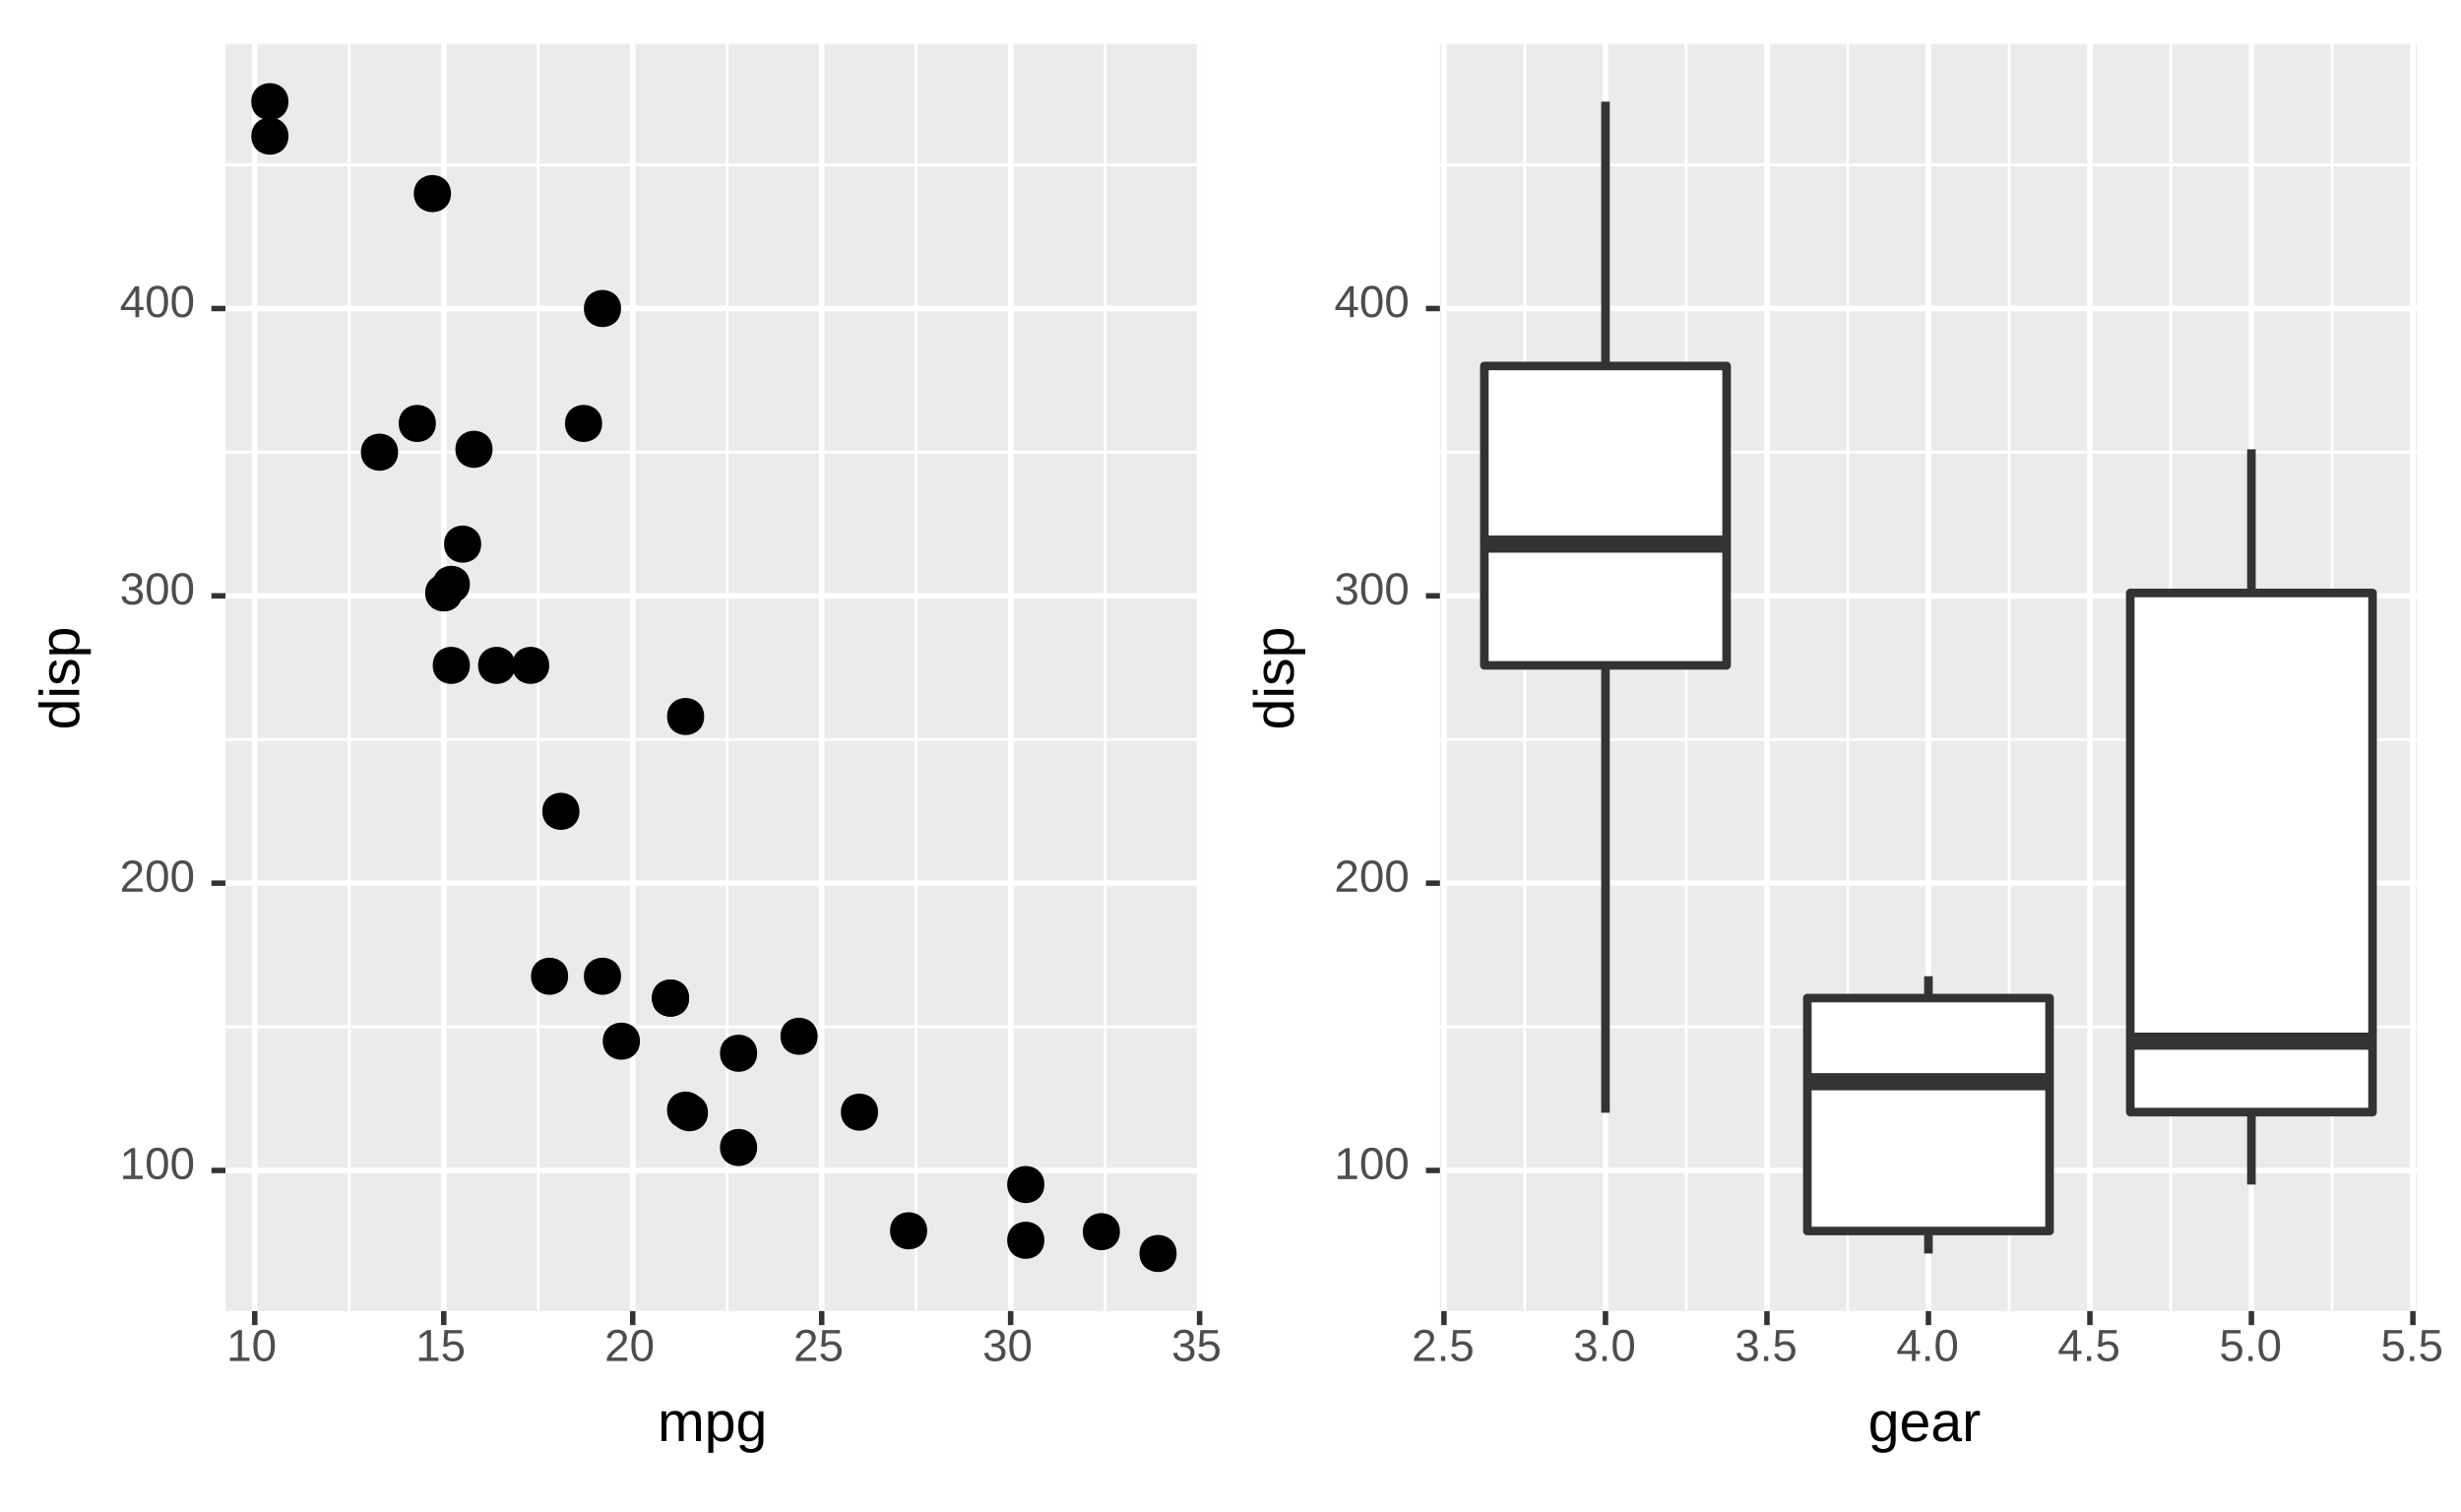 <?xml version="1.0" encoding="UTF-8"?>
<svg xmlns="http://www.w3.org/2000/svg" xmlns:xlink="http://www.w3.org/1999/xlink" width="306pt" height="188pt" viewBox="0 0 306 188" version="1.1">
<defs>
<g>
<symbol overflow="visible" id="glyph0-0">
<path style="stroke:none;" d="M 0.562 -3.844 L 3.625 -3.844 L 3.625 0 L 0.562 0 Z M 0.766 -3.641 L 0.766 -0.203 L 3.422 -0.203 L 3.422 -3.641 Z M 0.766 -3.641 "/>
</symbol>
<symbol overflow="visible" id="glyph0-1">
<path style="stroke:none;" d="M 0.422 0 L 0.422 -0.422 L 1.406 -0.422 L 1.406 -3.375 L 0.531 -2.766 L 0.531 -3.219 L 1.453 -3.844 L 1.906 -3.844 L 1.906 -0.422 L 2.844 -0.422 L 2.844 0 Z M 0.422 0 "/>
</symbol>
<symbol overflow="visible" id="glyph0-2">
<path style="stroke:none;" d="M 2.891 -1.922 C 2.891 -1.285 2.773 -0.797 2.547 -0.453 C 2.328 -0.117 1.992 0.047 1.547 0.047 C 1.109 0.047 0.773 -0.117 0.547 -0.453 C 0.328 -0.785 0.219 -1.273 0.219 -1.922 C 0.219 -2.586 0.32 -3.082 0.531 -3.406 C 0.75 -3.738 1.094 -3.906 1.562 -3.906 C 2.02 -3.906 2.352 -3.738 2.562 -3.406 C 2.781 -3.07 2.891 -2.578 2.891 -1.922 Z M 2.391 -1.922 C 2.391 -2.484 2.32 -2.883 2.188 -3.125 C 2.062 -3.375 1.852 -3.5 1.562 -3.5 C 1.258 -3.5 1.039 -3.375 0.906 -3.125 C 0.781 -2.883 0.719 -2.484 0.719 -1.922 C 0.719 -1.379 0.781 -0.977 0.906 -0.719 C 1.039 -0.469 1.254 -0.344 1.547 -0.344 C 1.836 -0.344 2.051 -0.473 2.188 -0.734 C 2.32 -0.992 2.391 -1.391 2.391 -1.922 Z M 2.391 -1.922 "/>
</symbol>
<symbol overflow="visible" id="glyph0-3">
<path style="stroke:none;" d="M 0.281 0 L 0.281 -0.344 C 0.375 -0.562 0.488 -0.75 0.625 -0.906 C 0.758 -1.07 0.898 -1.219 1.047 -1.344 C 1.191 -1.477 1.336 -1.602 1.484 -1.719 C 1.629 -1.832 1.758 -1.945 1.875 -2.062 C 1.988 -2.176 2.082 -2.289 2.156 -2.406 C 2.227 -2.531 2.266 -2.672 2.266 -2.828 C 2.266 -3.047 2.203 -3.211 2.078 -3.328 C 1.953 -3.441 1.781 -3.5 1.562 -3.5 C 1.352 -3.5 1.18 -3.441 1.047 -3.328 C 0.91 -3.211 0.832 -3.051 0.812 -2.844 L 0.297 -2.891 C 0.336 -3.203 0.469 -3.445 0.688 -3.625 C 0.914 -3.812 1.207 -3.906 1.562 -3.906 C 1.945 -3.906 2.242 -3.812 2.453 -3.625 C 2.66 -3.445 2.766 -3.188 2.766 -2.844 C 2.766 -2.695 2.727 -2.551 2.656 -2.406 C 2.594 -2.258 2.492 -2.113 2.359 -1.969 C 2.223 -1.82 1.969 -1.594 1.594 -1.281 C 1.383 -1.102 1.219 -0.945 1.094 -0.812 C 0.969 -0.676 0.879 -0.547 0.828 -0.422 L 2.828 -0.422 L 2.828 0 Z M 0.281 0 "/>
</symbol>
<symbol overflow="visible" id="glyph0-4">
<path style="stroke:none;" d="M 2.859 -1.062 C 2.859 -0.707 2.742 -0.43 2.516 -0.234 C 2.297 -0.047 1.977 0.047 1.562 0.047 C 1.164 0.047 0.852 -0.035 0.625 -0.203 C 0.395 -0.379 0.258 -0.641 0.219 -0.984 L 0.719 -1.031 C 0.781 -0.582 1.062 -0.359 1.562 -0.359 C 1.812 -0.359 2.004 -0.414 2.141 -0.531 C 2.285 -0.656 2.359 -0.836 2.359 -1.078 C 2.359 -1.285 2.273 -1.445 2.109 -1.562 C 1.953 -1.688 1.723 -1.75 1.422 -1.75 L 1.141 -1.75 L 1.141 -2.172 L 1.406 -2.172 C 1.676 -2.172 1.883 -2.227 2.031 -2.344 C 2.176 -2.469 2.25 -2.629 2.25 -2.828 C 2.25 -3.035 2.188 -3.195 2.062 -3.312 C 1.945 -3.438 1.77 -3.5 1.531 -3.5 C 1.312 -3.5 1.133 -3.441 1 -3.328 C 0.875 -3.223 0.797 -3.066 0.766 -2.859 L 0.281 -2.906 C 0.312 -3.219 0.441 -3.461 0.672 -3.641 C 0.898 -3.816 1.188 -3.906 1.531 -3.906 C 1.914 -3.906 2.219 -3.816 2.438 -3.641 C 2.656 -3.461 2.766 -3.211 2.766 -2.891 C 2.766 -2.641 2.691 -2.438 2.547 -2.281 C 2.41 -2.133 2.211 -2.031 1.953 -1.969 C 2.242 -1.938 2.469 -1.836 2.625 -1.672 C 2.781 -1.516 2.859 -1.312 2.859 -1.062 Z M 2.859 -1.062 "/>
</symbol>
<symbol overflow="visible" id="glyph0-5">
<path style="stroke:none;" d="M 2.406 -0.875 L 2.406 0 L 1.938 0 L 1.938 -0.875 L 0.125 -0.875 L 0.125 -1.25 L 1.891 -3.844 L 2.406 -3.844 L 2.406 -1.266 L 2.953 -1.266 L 2.953 -0.875 Z M 1.938 -3.297 C 1.938 -3.285 1.91 -3.234 1.859 -3.141 C 1.816 -3.055 1.785 -3 1.766 -2.969 L 0.766 -1.516 L 0.625 -1.312 L 0.578 -1.266 L 1.938 -1.266 Z M 1.938 -3.297 "/>
</symbol>
<symbol overflow="visible" id="glyph0-6">
<path style="stroke:none;" d="M 2.875 -1.25 C 2.875 -0.844 2.754 -0.523 2.516 -0.297 C 2.273 -0.066 1.941 0.047 1.516 0.047 C 1.148 0.047 0.859 -0.031 0.641 -0.188 C 0.422 -0.344 0.281 -0.566 0.219 -0.859 L 0.719 -0.922 C 0.82 -0.535 1.086 -0.344 1.516 -0.344 C 1.785 -0.344 1.992 -0.422 2.141 -0.578 C 2.285 -0.742 2.359 -0.969 2.359 -1.25 C 2.359 -1.488 2.285 -1.68 2.141 -1.828 C 1.992 -1.973 1.789 -2.047 1.531 -2.047 C 1.395 -2.047 1.27 -2.023 1.156 -1.984 C 1.039 -1.941 0.926 -1.875 0.812 -1.781 L 0.344 -1.781 L 0.469 -3.844 L 2.656 -3.844 L 2.656 -3.438 L 0.906 -3.438 L 0.844 -2.203 C 1.051 -2.367 1.316 -2.453 1.641 -2.453 C 2.016 -2.453 2.312 -2.336 2.531 -2.109 C 2.758 -1.891 2.875 -1.602 2.875 -1.25 Z M 2.875 -1.25 "/>
</symbol>
<symbol overflow="visible" id="glyph0-7">
<path style="stroke:none;" d="M 0.516 0 L 0.516 -0.594 L 1.047 -0.594 L 1.047 0 Z M 0.516 0 "/>
</symbol>
<symbol overflow="visible" id="glyph1-0">
<path style="stroke:none;" d="M 0.703 -4.812 L 4.547 -4.812 L 4.547 0 L 0.703 0 Z M 0.953 -4.562 L 0.953 -0.266 L 4.281 -0.266 L 4.281 -4.562 Z M 0.953 -4.562 "/>
</symbol>
<symbol overflow="visible" id="glyph1-1">
<path style="stroke:none;" d="M 2.625 0 L 2.625 -2.344 C 2.625 -2.695 2.57 -2.941 2.469 -3.078 C 2.375 -3.223 2.203 -3.297 1.953 -3.297 C 1.691 -3.297 1.484 -3.191 1.328 -2.984 C 1.172 -2.785 1.094 -2.504 1.094 -2.141 L 1.094 0 L 0.484 0 L 0.484 -2.906 C 0.484 -3.344 0.477 -3.609 0.469 -3.703 L 1.047 -3.703 C 1.047 -3.691 1.047 -3.66 1.047 -3.609 C 1.055 -3.555 1.062 -3.5 1.062 -3.438 C 1.062 -3.375 1.066 -3.25 1.078 -3.062 C 1.211 -3.32 1.363 -3.504 1.531 -3.609 C 1.707 -3.711 1.914 -3.766 2.156 -3.766 C 2.438 -3.766 2.66 -3.707 2.828 -3.594 C 2.992 -3.488 3.109 -3.312 3.172 -3.062 C 3.305 -3.312 3.461 -3.488 3.641 -3.594 C 3.816 -3.707 4.035 -3.766 4.297 -3.766 C 4.672 -3.766 4.941 -3.66 5.109 -3.453 C 5.285 -3.254 5.375 -2.926 5.375 -2.469 L 5.375 0 L 4.766 0 L 4.766 -2.344 C 4.766 -2.695 4.711 -2.941 4.609 -3.078 C 4.516 -3.223 4.336 -3.297 4.078 -3.297 C 3.816 -3.297 3.609 -3.191 3.453 -2.984 C 3.305 -2.785 3.234 -2.504 3.234 -2.141 L 3.234 0 Z M 2.625 0 "/>
</symbol>
<symbol overflow="visible" id="glyph1-2">
<path style="stroke:none;" d="M 3.594 -1.859 C 3.594 -0.578 3.141 0.062 2.234 0.062 C 1.672 0.062 1.289 -0.148 1.094 -0.578 L 1.078 -0.578 C 1.086 -0.555 1.094 -0.363 1.094 0 L 1.094 1.453 L 0.469 1.453 L 0.469 -2.938 C 0.469 -3.32 0.461 -3.578 0.453 -3.703 L 1.047 -3.703 C 1.047 -3.691 1.047 -3.656 1.047 -3.594 C 1.055 -3.539 1.062 -3.457 1.062 -3.344 C 1.07 -3.227 1.078 -3.148 1.078 -3.109 L 1.094 -3.109 C 1.207 -3.336 1.352 -3.504 1.531 -3.609 C 1.707 -3.711 1.941 -3.766 2.234 -3.766 C 2.691 -3.766 3.031 -3.609 3.25 -3.297 C 3.477 -2.992 3.594 -2.516 3.594 -1.859 Z M 2.953 -1.859 C 2.953 -2.367 2.879 -2.734 2.734 -2.953 C 2.598 -3.172 2.379 -3.281 2.078 -3.281 C 1.836 -3.281 1.645 -3.227 1.5 -3.125 C 1.363 -3.031 1.258 -2.875 1.188 -2.656 C 1.125 -2.438 1.094 -2.156 1.094 -1.812 C 1.094 -1.32 1.164 -0.961 1.312 -0.734 C 1.469 -0.504 1.723 -0.391 2.078 -0.391 C 2.379 -0.391 2.598 -0.5 2.734 -0.719 C 2.879 -0.945 2.953 -1.328 2.953 -1.859 Z M 2.953 -1.859 "/>
</symbol>
<symbol overflow="visible" id="glyph1-3">
<path style="stroke:none;" d="M 1.875 1.453 C 1.469 1.453 1.145 1.375 0.906 1.219 C 0.664 1.062 0.516 0.836 0.453 0.547 L 1.062 0.453 C 1.102 0.617 1.191 0.75 1.328 0.844 C 1.473 0.938 1.66 0.984 1.891 0.984 C 2.504 0.984 2.812 0.625 2.812 -0.094 L 2.812 -0.688 L 2.797 -0.688 C 2.68 -0.445 2.52 -0.266 2.312 -0.141 C 2.113 -0.023 1.879 0.031 1.609 0.031 C 1.16 0.031 0.828 -0.117 0.609 -0.422 C 0.398 -0.723 0.297 -1.195 0.297 -1.844 C 0.297 -2.5 0.41 -2.977 0.641 -3.281 C 0.867 -3.594 1.219 -3.75 1.688 -3.75 C 1.945 -3.75 2.172 -3.688 2.359 -3.562 C 2.555 -3.445 2.707 -3.281 2.812 -3.062 C 2.812 -3.133 2.816 -3.254 2.828 -3.422 C 2.836 -3.586 2.848 -3.68 2.859 -3.703 L 3.438 -3.703 C 3.426 -3.578 3.422 -3.32 3.422 -2.938 L 3.422 -0.109 C 3.422 0.93 2.906 1.453 1.875 1.453 Z M 2.812 -1.844 C 2.812 -2.145 2.77 -2.406 2.688 -2.625 C 2.602 -2.844 2.484 -3.008 2.328 -3.125 C 2.18 -3.238 2.016 -3.297 1.828 -3.297 C 1.516 -3.297 1.285 -3.18 1.141 -2.953 C 1.004 -2.723 0.938 -2.352 0.938 -1.844 C 0.938 -1.344 1 -0.977 1.125 -0.75 C 1.258 -0.531 1.492 -0.422 1.828 -0.422 C 2.016 -0.422 2.18 -0.477 2.328 -0.594 C 2.484 -0.707 2.602 -0.867 2.688 -1.078 C 2.77 -1.297 2.812 -1.551 2.812 -1.844 Z M 2.812 -1.844 "/>
</symbol>
<symbol overflow="visible" id="glyph1-4">
<path style="stroke:none;" d="M 0.938 -1.719 C 0.938 -1.289 1.023 -0.961 1.203 -0.734 C 1.379 -0.504 1.633 -0.391 1.969 -0.391 C 2.238 -0.391 2.453 -0.441 2.609 -0.547 C 2.773 -0.66 2.883 -0.797 2.938 -0.953 L 3.484 -0.812 C 3.266 -0.227 2.758 0.062 1.969 0.062 C 1.426 0.062 1.008 -0.098 0.719 -0.422 C 0.438 -0.742 0.297 -1.227 0.297 -1.875 C 0.297 -2.488 0.438 -2.957 0.719 -3.281 C 1.008 -3.602 1.422 -3.766 1.953 -3.766 C 3.035 -3.766 3.578 -3.109 3.578 -1.797 L 3.578 -1.719 Z M 2.953 -2.188 C 2.91 -2.582 2.805 -2.867 2.641 -3.047 C 2.484 -3.223 2.25 -3.312 1.938 -3.312 C 1.645 -3.312 1.41 -3.211 1.234 -3.016 C 1.055 -2.816 0.961 -2.539 0.953 -2.188 Z M 2.953 -2.188 "/>
</symbol>
<symbol overflow="visible" id="glyph1-5">
<path style="stroke:none;" d="M 1.422 0.062 C 1.047 0.062 0.766 -0.031 0.578 -0.219 C 0.391 -0.414 0.297 -0.688 0.297 -1.031 C 0.297 -1.414 0.422 -1.707 0.672 -1.906 C 0.922 -2.113 1.328 -2.227 1.891 -2.25 L 2.719 -2.25 L 2.719 -2.453 C 2.719 -2.754 2.656 -2.969 2.531 -3.094 C 2.406 -3.227 2.207 -3.297 1.938 -3.297 C 1.656 -3.297 1.453 -3.25 1.328 -3.156 C 1.203 -3.062 1.129 -2.91 1.109 -2.703 L 0.469 -2.766 C 0.57 -3.43 1.062 -3.766 1.938 -3.766 C 2.406 -3.766 2.754 -3.656 2.984 -3.438 C 3.223 -3.227 3.344 -2.922 3.344 -2.516 L 3.344 -0.938 C 3.344 -0.75 3.363 -0.609 3.406 -0.516 C 3.457 -0.422 3.551 -0.375 3.688 -0.375 C 3.75 -0.375 3.816 -0.383 3.891 -0.406 L 3.891 -0.016 C 3.734 0.016 3.578 0.031 3.422 0.031 C 3.191 0.031 3.023 -0.023 2.922 -0.141 C 2.816 -0.266 2.758 -0.453 2.75 -0.703 L 2.719 -0.703 C 2.562 -0.422 2.379 -0.223 2.172 -0.109 C 1.961 0.004 1.711 0.062 1.422 0.062 Z M 1.562 -0.391 C 1.781 -0.391 1.977 -0.441 2.156 -0.547 C 2.332 -0.648 2.469 -0.789 2.562 -0.969 C 2.664 -1.145 2.719 -1.328 2.719 -1.516 L 2.719 -1.828 L 2.047 -1.812 C 1.754 -1.812 1.535 -1.781 1.391 -1.719 C 1.242 -1.664 1.129 -1.582 1.047 -1.469 C 0.973 -1.352 0.938 -1.203 0.938 -1.016 C 0.938 -0.816 0.988 -0.66 1.094 -0.547 C 1.195 -0.441 1.352 -0.391 1.562 -0.391 Z M 1.562 -0.391 "/>
</symbol>
<symbol overflow="visible" id="glyph1-6">
<path style="stroke:none;" d="M 0.484 0 L 0.484 -2.844 C 0.484 -3.102 0.477 -3.391 0.469 -3.703 L 1.047 -3.703 C 1.066 -3.273 1.078 -3.02 1.078 -2.938 L 1.094 -2.938 C 1.188 -3.258 1.297 -3.477 1.422 -3.594 C 1.547 -3.707 1.727 -3.766 1.969 -3.766 C 2.051 -3.766 2.133 -3.754 2.219 -3.734 L 2.219 -3.172 C 2.133 -3.191 2.023 -3.203 1.891 -3.203 C 1.629 -3.203 1.43 -3.094 1.297 -2.875 C 1.16 -2.656 1.094 -2.336 1.094 -1.922 L 1.094 0 Z M 0.484 0 "/>
</symbol>
<symbol overflow="visible" id="glyph2-0">
<path style="stroke:none;" d="M -4.812 -0.703 L -4.812 -4.547 L 0 -4.547 L 0 -0.703 Z M -4.562 -0.953 L -0.266 -0.953 L -0.266 -4.281 L -4.562 -4.281 Z M -4.562 -0.953 "/>
</symbol>
<symbol overflow="visible" id="glyph2-1">
<path style="stroke:none;" d="M -0.594 -2.812 C -0.352 -2.695 -0.18 -2.547 -0.078 -2.359 C 0.016 -2.172 0.062 -1.938 0.062 -1.656 C 0.062 -1.188 -0.094 -0.844 -0.406 -0.625 C -0.719 -0.406 -1.191 -0.297 -1.828 -0.297 C -3.117 -0.297 -3.766 -0.75 -3.766 -1.656 C -3.766 -1.938 -3.711 -2.172 -3.609 -2.359 C -3.504 -2.547 -3.344 -2.695 -3.125 -2.812 L -5.078 -2.812 L -5.078 -3.422 L -0.766 -3.422 C -0.379 -3.422 -0.125 -3.426 0 -3.438 L 0 -2.859 C -0.039 -2.848 -0.125 -2.836 -0.25 -2.828 C -0.383 -2.816 -0.5 -2.812 -0.594 -2.812 Z M -1.859 -0.938 C -1.336 -0.938 -0.961 -1.004 -0.734 -1.141 C -0.516 -1.273 -0.406 -1.5 -0.406 -1.812 C -0.406 -2.156 -0.523 -2.406 -0.766 -2.562 C -1.004 -2.727 -1.379 -2.812 -1.891 -2.812 C -2.379 -2.812 -2.738 -2.727 -2.969 -2.562 C -3.195 -2.406 -3.312 -2.156 -3.312 -1.812 C -3.312 -1.508 -3.195 -1.285 -2.969 -1.141 C -2.738 -1.004 -2.367 -0.938 -1.859 -0.938 Z M -1.859 -0.938 "/>
</symbol>
<symbol overflow="visible" id="glyph2-2">
<path style="stroke:none;" d="M -4.484 -0.469 L -5.078 -0.469 L -5.078 -1.078 L -4.484 -1.078 Z M 0 -0.469 L -3.703 -0.469 L -3.703 -1.078 L 0 -1.078 Z M 0 -0.469 "/>
</symbol>
<symbol overflow="visible" id="glyph2-3">
<path style="stroke:none;" d="M -1.016 -3.25 C -0.672 -3.25 -0.406 -3.113 -0.219 -2.844 C -0.031 -2.582 0.062 -2.219 0.062 -1.75 C 0.062 -1.289 -0.008 -0.938 -0.156 -0.688 C -0.312 -0.438 -0.551 -0.27 -0.875 -0.188 L -0.969 -0.734 C -0.77 -0.785 -0.625 -0.895 -0.531 -1.062 C -0.445 -1.227 -0.406 -1.457 -0.406 -1.75 C -0.406 -2.062 -0.453 -2.289 -0.547 -2.438 C -0.641 -2.582 -0.781 -2.656 -0.969 -2.656 C -1.113 -2.656 -1.234 -2.602 -1.328 -2.5 C -1.422 -2.395 -1.5 -2.234 -1.562 -2.016 L -1.672 -1.578 C -1.766 -1.223 -1.852 -0.969 -1.938 -0.812 C -2.031 -0.664 -2.141 -0.551 -2.266 -0.469 C -2.391 -0.383 -2.539 -0.344 -2.719 -0.344 C -3.062 -0.344 -3.316 -0.461 -3.484 -0.703 C -3.66 -0.941 -3.75 -1.289 -3.75 -1.75 C -3.75 -2.156 -3.676 -2.477 -3.531 -2.719 C -3.395 -2.969 -3.164 -3.125 -2.844 -3.188 L -2.781 -2.625 C -2.945 -2.594 -3.07 -2.5 -3.156 -2.344 C -3.25 -2.195 -3.297 -2 -3.297 -1.75 C -3.297 -1.477 -3.25 -1.273 -3.156 -1.141 C -3.07 -1.004 -2.945 -0.938 -2.781 -0.938 C -2.676 -0.938 -2.586 -0.961 -2.516 -1.016 C -2.453 -1.078 -2.395 -1.16 -2.344 -1.266 C -2.301 -1.367 -2.238 -1.594 -2.156 -1.938 C -2.07 -2.27 -1.992 -2.504 -1.922 -2.641 C -1.848 -2.785 -1.77 -2.898 -1.688 -2.984 C -1.602 -3.066 -1.504 -3.129 -1.391 -3.172 C -1.285 -3.223 -1.16 -3.25 -1.016 -3.25 Z M -1.016 -3.25 "/>
</symbol>
<symbol overflow="visible" id="glyph2-4">
<path style="stroke:none;" d="M -1.859 -3.594 C -0.578 -3.594 0.062 -3.141 0.062 -2.234 C 0.062 -1.672 -0.148 -1.289 -0.578 -1.094 L -0.578 -1.078 C -0.555 -1.086 -0.363 -1.094 0 -1.094 L 1.453 -1.094 L 1.453 -0.469 L -2.938 -0.469 C -3.32 -0.469 -3.578 -0.461 -3.703 -0.453 L -3.703 -1.047 C -3.691 -1.047 -3.656 -1.047 -3.594 -1.047 C -3.539 -1.055 -3.457 -1.062 -3.344 -1.062 C -3.227 -1.07 -3.148 -1.078 -3.109 -1.078 L -3.109 -1.094 C -3.336 -1.207 -3.504 -1.352 -3.609 -1.531 C -3.711 -1.707 -3.766 -1.941 -3.766 -2.234 C -3.766 -2.691 -3.609 -3.031 -3.297 -3.25 C -2.992 -3.477 -2.516 -3.594 -1.859 -3.594 Z M -1.859 -2.953 C -2.367 -2.953 -2.734 -2.879 -2.953 -2.734 C -3.172 -2.598 -3.281 -2.379 -3.281 -2.078 C -3.281 -1.836 -3.227 -1.645 -3.125 -1.5 C -3.031 -1.363 -2.875 -1.258 -2.656 -1.188 C -2.438 -1.125 -2.156 -1.094 -1.812 -1.094 C -1.32 -1.094 -0.961 -1.164 -0.734 -1.312 C -0.504 -1.469 -0.391 -1.723 -0.391 -2.078 C -0.391 -2.379 -0.5 -2.598 -0.719 -2.734 C -0.945 -2.879 -1.328 -2.953 -1.859 -2.953 Z M -1.859 -2.953 "/>
</symbol>
</g>
<clipPath id="clip1">
  <path d="M 28.035 5.48 L 150 5.48 L 150 164 L 28.035 164 Z M 28.035 5.48 "/>
</clipPath>
<clipPath id="clip2">
  <path d="M 28.035 127 L 150 127 L 150 128 L 28.035 128 Z M 28.035 127 "/>
</clipPath>
<clipPath id="clip3">
  <path d="M 28.035 91 L 150 91 L 150 93 L 28.035 93 Z M 28.035 91 "/>
</clipPath>
<clipPath id="clip4">
  <path d="M 28.035 56 L 150 56 L 150 57 L 28.035 57 Z M 28.035 56 "/>
</clipPath>
<clipPath id="clip5">
  <path d="M 28.035 20 L 150 20 L 150 21 L 28.035 21 Z M 28.035 20 "/>
</clipPath>
<clipPath id="clip6">
  <path d="M 43 5.48 L 44 5.48 L 44 164 L 43 164 Z M 43 5.48 "/>
</clipPath>
<clipPath id="clip7">
  <path d="M 66 5.48 L 68 5.48 L 68 164 L 66 164 Z M 66 5.48 "/>
</clipPath>
<clipPath id="clip8">
  <path d="M 90 5.48 L 91 5.48 L 91 164 L 90 164 Z M 90 5.48 "/>
</clipPath>
<clipPath id="clip9">
  <path d="M 113 5.48 L 115 5.48 L 115 164 L 113 164 Z M 113 5.48 "/>
</clipPath>
<clipPath id="clip10">
  <path d="M 137 5.48 L 138 5.48 L 138 164 L 137 164 Z M 137 5.48 "/>
</clipPath>
<clipPath id="clip11">
  <path d="M 28.035 145 L 150 145 L 150 146 L 28.035 146 Z M 28.035 145 "/>
</clipPath>
<clipPath id="clip12">
  <path d="M 28.035 109 L 150 109 L 150 111 L 28.035 111 Z M 28.035 109 "/>
</clipPath>
<clipPath id="clip13">
  <path d="M 28.035 73 L 150 73 L 150 75 L 28.035 75 Z M 28.035 73 "/>
</clipPath>
<clipPath id="clip14">
  <path d="M 28.035 38 L 150 38 L 150 39 L 28.035 39 Z M 28.035 38 "/>
</clipPath>
<clipPath id="clip15">
  <path d="M 31 5.48 L 33 5.48 L 33 164 L 31 164 Z M 31 5.48 "/>
</clipPath>
<clipPath id="clip16">
  <path d="M 54 5.48 L 56 5.48 L 56 164 L 54 164 Z M 54 5.48 "/>
</clipPath>
<clipPath id="clip17">
  <path d="M 78 5.48 L 80 5.48 L 80 164 L 78 164 Z M 78 5.48 "/>
</clipPath>
<clipPath id="clip18">
  <path d="M 101 5.48 L 103 5.48 L 103 164 L 101 164 Z M 101 5.48 "/>
</clipPath>
<clipPath id="clip19">
  <path d="M 125 5.48 L 127 5.48 L 127 164 L 125 164 Z M 125 5.48 "/>
</clipPath>
<clipPath id="clip20">
  <path d="M 148 5.48 L 150 5.48 L 150 164 L 148 164 Z M 148 5.48 "/>
</clipPath>
<clipPath id="clip21">
  <path d="M 179.043 5.48 L 301 5.48 L 301 164 L 179.043 164 Z M 179.043 5.48 "/>
</clipPath>
<clipPath id="clip22">
  <path d="M 179.043 127 L 301 127 L 301 128 L 179.043 128 Z M 179.043 127 "/>
</clipPath>
<clipPath id="clip23">
  <path d="M 179.043 91 L 301 91 L 301 93 L 179.043 93 Z M 179.043 91 "/>
</clipPath>
<clipPath id="clip24">
  <path d="M 179.043 56 L 301 56 L 301 57 L 179.043 57 Z M 179.043 56 "/>
</clipPath>
<clipPath id="clip25">
  <path d="M 179.043 20 L 301 20 L 301 21 L 179.043 21 Z M 179.043 20 "/>
</clipPath>
<clipPath id="clip26">
  <path d="M 189 5.48 L 190 5.48 L 190 164 L 189 164 Z M 189 5.48 "/>
</clipPath>
<clipPath id="clip27">
  <path d="M 209 5.48 L 210 5.48 L 210 164 L 209 164 Z M 209 5.48 "/>
</clipPath>
<clipPath id="clip28">
  <path d="M 229 5.48 L 230 5.48 L 230 164 L 229 164 Z M 229 5.48 "/>
</clipPath>
<clipPath id="clip29">
  <path d="M 249 5.48 L 250 5.48 L 250 164 L 249 164 Z M 249 5.48 "/>
</clipPath>
<clipPath id="clip30">
  <path d="M 269 5.48 L 271 5.48 L 271 164 L 269 164 Z M 269 5.48 "/>
</clipPath>
<clipPath id="clip31">
  <path d="M 289 5.48 L 291 5.48 L 291 164 L 289 164 Z M 289 5.48 "/>
</clipPath>
<clipPath id="clip32">
  <path d="M 179.043 145 L 301 145 L 301 146 L 179.043 146 Z M 179.043 145 "/>
</clipPath>
<clipPath id="clip33">
  <path d="M 179.043 109 L 301 109 L 301 111 L 179.043 111 Z M 179.043 109 "/>
</clipPath>
<clipPath id="clip34">
  <path d="M 179.043 73 L 301 73 L 301 75 L 179.043 75 Z M 179.043 73 "/>
</clipPath>
<clipPath id="clip35">
  <path d="M 179.043 38 L 301 38 L 301 39 L 179.043 39 Z M 179.043 38 "/>
</clipPath>
<clipPath id="clip36">
  <path d="M 179.043 5.48 L 180 5.48 L 180 164 L 179.043 164 Z M 179.043 5.48 "/>
</clipPath>
<clipPath id="clip37">
  <path d="M 199 5.48 L 200 5.48 L 200 164 L 199 164 Z M 199 5.48 "/>
</clipPath>
<clipPath id="clip38">
  <path d="M 219 5.48 L 221 5.48 L 221 164 L 219 164 Z M 219 5.48 "/>
</clipPath>
<clipPath id="clip39">
  <path d="M 239 5.48 L 241 5.48 L 241 164 L 239 164 Z M 239 5.48 "/>
</clipPath>
<clipPath id="clip40">
  <path d="M 259 5.48 L 261 5.48 L 261 164 L 259 164 Z M 259 5.48 "/>
</clipPath>
<clipPath id="clip41">
  <path d="M 279 5.48 L 281 5.48 L 281 164 L 279 164 Z M 279 5.48 "/>
</clipPath>
<clipPath id="clip42">
  <path d="M 299 5.48 L 301 5.48 L 301 164 L 299 164 Z M 299 5.48 "/>
</clipPath>
</defs>
<g id="surface3">
<rect x="0" y="0" width="306" height="188" style="fill:rgb(100%,100%,100%);fill-opacity:1;stroke:none;"/>
<rect x="0" y="0" width="306" height="188" style="fill:rgb(100%,100%,100%);fill-opacity:1;stroke:none;"/>
<path style="fill:none;stroke-width:1.067;stroke-linecap:round;stroke-linejoin:round;stroke:rgb(100%,100%,100%);stroke-opacity:1;stroke-miterlimit:10;" d="M 0 188 L 306 188 L 306 0 L 0 0 Z M 0 188 "/>
<g clip-path="url(#clip1)" clip-rule="nonzero">
<path style=" stroke:none;fill-rule:nonzero;fill:rgb(92.157%,92.157%,92.157%);fill-opacity:1;" d="M 28.035 163.023 L 149.512 163.023 L 149.512 5.477 L 28.035 5.477 Z M 28.035 163.023 "/>
</g>
<g clip-path="url(#clip2)" clip-rule="nonzero">
<path style="fill:none;stroke-width:0.339;stroke-linecap:butt;stroke-linejoin:round;stroke:rgb(100%,100%,100%);stroke-opacity:1;stroke-miterlimit:10;" d="M 28.035 127.676 L 149.512 127.676 "/>
</g>
<g clip-path="url(#clip3)" clip-rule="nonzero">
<path style="fill:none;stroke-width:0.339;stroke-linecap:butt;stroke-linejoin:round;stroke:rgb(100%,100%,100%);stroke-opacity:1;stroke-miterlimit:10;" d="M 28.035 91.949 L 149.512 91.949 "/>
</g>
<g clip-path="url(#clip4)" clip-rule="nonzero">
<path style="fill:none;stroke-width:0.339;stroke-linecap:butt;stroke-linejoin:round;stroke:rgb(100%,100%,100%);stroke-opacity:1;stroke-miterlimit:10;" d="M 28.035 56.227 L 149.512 56.227 "/>
</g>
<g clip-path="url(#clip5)" clip-rule="nonzero">
<path style="fill:none;stroke-width:0.339;stroke-linecap:butt;stroke-linejoin:round;stroke:rgb(100%,100%,100%);stroke-opacity:1;stroke-miterlimit:10;" d="M 28.035 20.5 L 149.512 20.5 "/>
</g>
<g clip-path="url(#clip6)" clip-rule="nonzero">
<path style="fill:none;stroke-width:0.339;stroke-linecap:butt;stroke-linejoin:round;stroke:rgb(100%,100%,100%);stroke-opacity:1;stroke-miterlimit:10;" d="M 43.426 163.023 L 43.426 5.48 "/>
</g>
<g clip-path="url(#clip7)" clip-rule="nonzero">
<path style="fill:none;stroke-width:0.339;stroke-linecap:butt;stroke-linejoin:round;stroke:rgb(100%,100%,100%);stroke-opacity:1;stroke-miterlimit:10;" d="M 66.922 163.023 L 66.922 5.48 "/>
</g>
<g clip-path="url(#clip8)" clip-rule="nonzero">
<path style="fill:none;stroke-width:0.339;stroke-linecap:butt;stroke-linejoin:round;stroke:rgb(100%,100%,100%);stroke-opacity:1;stroke-miterlimit:10;" d="M 90.418 163.023 L 90.418 5.48 "/>
</g>
<g clip-path="url(#clip9)" clip-rule="nonzero">
<path style="fill:none;stroke-width:0.339;stroke-linecap:butt;stroke-linejoin:round;stroke:rgb(100%,100%,100%);stroke-opacity:1;stroke-miterlimit:10;" d="M 113.914 163.023 L 113.914 5.48 "/>
</g>
<g clip-path="url(#clip10)" clip-rule="nonzero">
<path style="fill:none;stroke-width:0.339;stroke-linecap:butt;stroke-linejoin:round;stroke:rgb(100%,100%,100%);stroke-opacity:1;stroke-miterlimit:10;" d="M 137.414 163.023 L 137.414 5.48 "/>
</g>
<g clip-path="url(#clip11)" clip-rule="nonzero">
<path style="fill:none;stroke-width:0.679;stroke-linecap:butt;stroke-linejoin:round;stroke:rgb(100%,100%,100%);stroke-opacity:1;stroke-miterlimit:10;" d="M 28.035 145.539 L 149.512 145.539 "/>
</g>
<g clip-path="url(#clip12)" clip-rule="nonzero">
<path style="fill:none;stroke-width:0.679;stroke-linecap:butt;stroke-linejoin:round;stroke:rgb(100%,100%,100%);stroke-opacity:1;stroke-miterlimit:10;" d="M 28.035 109.812 L 149.512 109.812 "/>
</g>
<g clip-path="url(#clip13)" clip-rule="nonzero">
<path style="fill:none;stroke-width:0.679;stroke-linecap:butt;stroke-linejoin:round;stroke:rgb(100%,100%,100%);stroke-opacity:1;stroke-miterlimit:10;" d="M 28.035 74.09 L 149.512 74.09 "/>
</g>
<g clip-path="url(#clip14)" clip-rule="nonzero">
<path style="fill:none;stroke-width:0.679;stroke-linecap:butt;stroke-linejoin:round;stroke:rgb(100%,100%,100%);stroke-opacity:1;stroke-miterlimit:10;" d="M 28.035 38.363 L 149.512 38.363 "/>
</g>
<g clip-path="url(#clip15)" clip-rule="nonzero">
<path style="fill:none;stroke-width:0.679;stroke-linecap:butt;stroke-linejoin:round;stroke:rgb(100%,100%,100%);stroke-opacity:1;stroke-miterlimit:10;" d="M 31.676 163.023 L 31.676 5.48 "/>
</g>
<g clip-path="url(#clip16)" clip-rule="nonzero">
<path style="fill:none;stroke-width:0.679;stroke-linecap:butt;stroke-linejoin:round;stroke:rgb(100%,100%,100%);stroke-opacity:1;stroke-miterlimit:10;" d="M 55.176 163.023 L 55.176 5.48 "/>
</g>
<g clip-path="url(#clip17)" clip-rule="nonzero">
<path style="fill:none;stroke-width:0.679;stroke-linecap:butt;stroke-linejoin:round;stroke:rgb(100%,100%,100%);stroke-opacity:1;stroke-miterlimit:10;" d="M 78.672 163.023 L 78.672 5.48 "/>
</g>
<g clip-path="url(#clip18)" clip-rule="nonzero">
<path style="fill:none;stroke-width:0.679;stroke-linecap:butt;stroke-linejoin:round;stroke:rgb(100%,100%,100%);stroke-opacity:1;stroke-miterlimit:10;" d="M 102.168 163.023 L 102.168 5.48 "/>
</g>
<g clip-path="url(#clip19)" clip-rule="nonzero">
<path style="fill:none;stroke-width:0.679;stroke-linecap:butt;stroke-linejoin:round;stroke:rgb(100%,100%,100%);stroke-opacity:1;stroke-miterlimit:10;" d="M 125.664 163.023 L 125.664 5.48 "/>
</g>
<g clip-path="url(#clip20)" clip-rule="nonzero">
<path style="fill:none;stroke-width:0.679;stroke-linecap:butt;stroke-linejoin:round;stroke:rgb(100%,100%,100%);stroke-opacity:1;stroke-miterlimit:10;" d="M 149.16 163.023 L 149.16 5.48 "/>
</g>
<path style="fill-rule:nonzero;fill:rgb(0%,0%,0%);fill-opacity:1;stroke-width:0.709;stroke-linecap:round;stroke-linejoin:round;stroke:rgb(0%,0%,0%);stroke-opacity:1;stroke-miterlimit:10;" d="M 85.324 124.105 C 85.324 126.711 81.414 126.711 81.414 124.105 C 81.414 121.496 85.324 121.496 85.324 124.105 "/>
<path style="fill-rule:nonzero;fill:rgb(0%,0%,0%);fill-opacity:1;stroke-width:0.709;stroke-linecap:round;stroke-linejoin:round;stroke:rgb(0%,0%,0%);stroke-opacity:1;stroke-miterlimit:10;" d="M 85.324 124.105 C 85.324 126.711 81.414 126.711 81.414 124.105 C 81.414 121.496 85.324 121.496 85.324 124.105 "/>
<path style="fill-rule:nonzero;fill:rgb(0%,0%,0%);fill-opacity:1;stroke-width:0.709;stroke-linecap:round;stroke-linejoin:round;stroke:rgb(0%,0%,0%);stroke-opacity:1;stroke-miterlimit:10;" d="M 93.785 142.68 C 93.785 145.289 89.875 145.289 89.875 142.68 C 89.875 140.074 93.785 140.074 93.785 142.68 "/>
<path style="fill-rule:nonzero;fill:rgb(0%,0%,0%);fill-opacity:1;stroke-width:0.709;stroke-linecap:round;stroke-linejoin:round;stroke:rgb(0%,0%,0%);stroke-opacity:1;stroke-miterlimit:10;" d="M 87.203 89.094 C 87.203 91.699 83.293 91.699 83.293 89.094 C 83.293 86.488 87.203 86.488 87.203 89.094 "/>
<path style="fill-rule:nonzero;fill:rgb(0%,0%,0%);fill-opacity:1;stroke-width:0.709;stroke-linecap:round;stroke-linejoin:round;stroke:rgb(0%,0%,0%);stroke-opacity:1;stroke-miterlimit:10;" d="M 74.516 52.652 C 74.516 55.258 70.605 55.258 70.605 52.652 C 70.605 50.047 74.516 50.047 74.516 52.652 "/>
<path style="fill-rule:nonzero;fill:rgb(0%,0%,0%);fill-opacity:1;stroke-width:0.709;stroke-linecap:round;stroke-linejoin:round;stroke:rgb(0%,0%,0%);stroke-opacity:1;stroke-miterlimit:10;" d="M 71.695 100.883 C 71.695 103.488 67.785 103.488 67.785 100.883 C 67.785 98.277 71.695 98.277 71.695 100.883 "/>
<path style="fill-rule:nonzero;fill:rgb(0%,0%,0%);fill-opacity:1;stroke-width:0.709;stroke-linecap:round;stroke-linejoin:round;stroke:rgb(0%,0%,0%);stroke-opacity:1;stroke-miterlimit:10;" d="M 53.84 52.652 C 53.84 55.258 49.93 55.258 49.93 52.652 C 49.93 50.047 53.84 50.047 53.84 52.652 "/>
<path style="fill-rule:nonzero;fill:rgb(0%,0%,0%);fill-opacity:1;stroke-width:0.709;stroke-linecap:round;stroke-linejoin:round;stroke:rgb(0%,0%,0%);stroke-opacity:1;stroke-miterlimit:10;" d="M 101.301 128.855 C 101.301 131.461 97.395 131.461 97.395 128.855 C 97.395 126.25 101.301 126.25 101.301 128.855 "/>
<path style="fill-rule:nonzero;fill:rgb(0%,0%,0%);fill-opacity:1;stroke-width:0.709;stroke-linecap:round;stroke-linejoin:round;stroke:rgb(0%,0%,0%);stroke-opacity:1;stroke-miterlimit:10;" d="M 93.785 130.965 C 93.785 133.57 89.875 133.57 89.875 130.965 C 89.875 128.355 93.785 128.355 93.785 130.965 "/>
<path style="fill-rule:nonzero;fill:rgb(0%,0%,0%);fill-opacity:1;stroke-width:0.709;stroke-linecap:round;stroke-linejoin:round;stroke:rgb(0%,0%,0%);stroke-opacity:1;stroke-miterlimit:10;" d="M 76.867 121.391 C 76.867 123.996 72.957 123.996 72.957 121.391 C 72.957 118.781 76.867 118.781 76.867 121.391 "/>
<path style="fill-rule:nonzero;fill:rgb(0%,0%,0%);fill-opacity:1;stroke-width:0.709;stroke-linecap:round;stroke-linejoin:round;stroke:rgb(0%,0%,0%);stroke-opacity:1;stroke-miterlimit:10;" d="M 70.285 121.391 C 70.285 123.996 66.379 123.996 66.379 121.391 C 66.379 118.781 70.285 118.781 70.285 121.391 "/>
<path style="fill-rule:nonzero;fill:rgb(0%,0%,0%);fill-opacity:1;stroke-width:0.709;stroke-linecap:round;stroke-linejoin:round;stroke:rgb(0%,0%,0%);stroke-opacity:1;stroke-miterlimit:10;" d="M 63.707 82.734 C 63.707 85.34 59.797 85.34 59.797 82.734 C 59.797 80.129 63.707 80.129 63.707 82.734 "/>
<path style="fill-rule:nonzero;fill:rgb(0%,0%,0%);fill-opacity:1;stroke-width:0.709;stroke-linecap:round;stroke-linejoin:round;stroke:rgb(0%,0%,0%);stroke-opacity:1;stroke-miterlimit:10;" d="M 67.938 82.734 C 67.938 85.34 64.027 85.34 64.027 82.734 C 64.027 80.129 67.938 80.129 67.938 82.734 "/>
<path style="fill-rule:nonzero;fill:rgb(0%,0%,0%);fill-opacity:1;stroke-width:0.709;stroke-linecap:round;stroke-linejoin:round;stroke:rgb(0%,0%,0%);stroke-opacity:1;stroke-miterlimit:10;" d="M 58.07 82.734 C 58.07 85.34 54.16 85.34 54.16 82.734 C 54.16 80.129 58.07 80.129 58.07 82.734 "/>
<path style="fill-rule:nonzero;fill:rgb(0%,0%,0%);fill-opacity:1;stroke-width:0.709;stroke-linecap:round;stroke-linejoin:round;stroke:rgb(0%,0%,0%);stroke-opacity:1;stroke-miterlimit:10;" d="M 35.512 12.641 C 35.512 15.246 31.602 15.246 31.602 12.641 C 31.602 10.035 35.512 10.035 35.512 12.641 "/>
<path style="fill-rule:nonzero;fill:rgb(0%,0%,0%);fill-opacity:1;stroke-width:0.709;stroke-linecap:round;stroke-linejoin:round;stroke:rgb(0%,0%,0%);stroke-opacity:1;stroke-miterlimit:10;" d="M 35.512 16.926 C 35.512 19.535 31.602 19.535 31.602 16.926 C 31.602 14.32 35.512 14.32 35.512 16.926 "/>
<path style="fill-rule:nonzero;fill:rgb(0%,0%,0%);fill-opacity:1;stroke-width:0.709;stroke-linecap:round;stroke-linejoin:round;stroke:rgb(0%,0%,0%);stroke-opacity:1;stroke-miterlimit:10;" d="M 55.719 24.074 C 55.719 26.68 51.809 26.68 51.809 24.074 C 51.809 21.465 55.719 21.465 55.719 24.074 "/>
<path style="fill-rule:nonzero;fill:rgb(0%,0%,0%);fill-opacity:1;stroke-width:0.709;stroke-linecap:round;stroke-linejoin:round;stroke:rgb(0%,0%,0%);stroke-opacity:1;stroke-miterlimit:10;" d="M 138.898 153.148 C 138.898 155.754 134.988 155.754 134.988 153.148 C 134.988 150.543 138.898 150.543 138.898 153.148 "/>
<path style="fill-rule:nonzero;fill:rgb(0%,0%,0%);fill-opacity:1;stroke-width:0.709;stroke-linecap:round;stroke-linejoin:round;stroke:rgb(0%,0%,0%);stroke-opacity:1;stroke-miterlimit:10;" d="M 129.5 154.219 C 129.5 156.828 125.59 156.828 125.59 154.219 C 125.59 151.613 129.5 151.613 129.5 154.219 "/>
<path style="fill-rule:nonzero;fill:rgb(0%,0%,0%);fill-opacity:1;stroke-width:0.709;stroke-linecap:round;stroke-linejoin:round;stroke:rgb(0%,0%,0%);stroke-opacity:1;stroke-miterlimit:10;" d="M 145.945 155.863 C 145.945 158.469 142.035 158.469 142.035 155.863 C 142.035 153.258 145.945 153.258 145.945 155.863 "/>
<path style="fill-rule:nonzero;fill:rgb(0%,0%,0%);fill-opacity:1;stroke-width:0.709;stroke-linecap:round;stroke-linejoin:round;stroke:rgb(0%,0%,0%);stroke-opacity:1;stroke-miterlimit:10;" d="M 87.676 138.359 C 87.676 140.965 83.766 140.965 83.766 138.359 C 83.766 135.75 87.676 135.75 87.676 138.359 "/>
<path style="fill-rule:nonzero;fill:rgb(0%,0%,0%);fill-opacity:1;stroke-width:0.709;stroke-linecap:round;stroke-linejoin:round;stroke:rgb(0%,0%,0%);stroke-opacity:1;stroke-miterlimit:10;" d="M 59.477 67.656 C 59.477 70.266 55.57 70.266 55.57 67.656 C 55.57 65.051 59.477 65.051 59.477 67.656 "/>
<path style="fill-rule:nonzero;fill:rgb(0%,0%,0%);fill-opacity:1;stroke-width:0.709;stroke-linecap:round;stroke-linejoin:round;stroke:rgb(0%,0%,0%);stroke-opacity:1;stroke-miterlimit:10;" d="M 58.07 72.66 C 58.07 75.266 54.16 75.266 54.16 72.66 C 54.16 70.055 58.07 70.055 58.07 72.66 "/>
<path style="fill-rule:nonzero;fill:rgb(0%,0%,0%);fill-opacity:1;stroke-width:0.709;stroke-linecap:round;stroke-linejoin:round;stroke:rgb(0%,0%,0%);stroke-opacity:1;stroke-miterlimit:10;" d="M 49.141 56.227 C 49.141 58.832 45.23 58.832 45.23 56.227 C 45.23 53.621 49.141 53.621 49.141 56.227 "/>
<path style="fill-rule:nonzero;fill:rgb(0%,0%,0%);fill-opacity:1;stroke-width:0.709;stroke-linecap:round;stroke-linejoin:round;stroke:rgb(0%,0%,0%);stroke-opacity:1;stroke-miterlimit:10;" d="M 76.867 38.363 C 76.867 40.969 72.957 40.969 72.957 38.363 C 72.957 35.758 76.867 35.758 76.867 38.363 "/>
<path style="fill-rule:nonzero;fill:rgb(0%,0%,0%);fill-opacity:1;stroke-width:0.709;stroke-linecap:round;stroke-linejoin:round;stroke:rgb(0%,0%,0%);stroke-opacity:1;stroke-miterlimit:10;" d="M 114.93 153.043 C 114.93 155.648 111.02 155.648 111.02 153.043 C 111.02 150.434 114.93 150.434 114.93 153.043 "/>
<path style="fill-rule:nonzero;fill:rgb(0%,0%,0%);fill-opacity:1;stroke-width:0.709;stroke-linecap:round;stroke-linejoin:round;stroke:rgb(0%,0%,0%);stroke-opacity:1;stroke-miterlimit:10;" d="M 108.82 138.285 C 108.82 140.895 104.91 140.895 104.91 138.285 C 104.91 135.68 108.82 135.68 108.82 138.285 "/>
<path style="fill-rule:nonzero;fill:rgb(0%,0%,0%);fill-opacity:1;stroke-width:0.709;stroke-linecap:round;stroke-linejoin:round;stroke:rgb(0%,0%,0%);stroke-opacity:1;stroke-miterlimit:10;" d="M 129.5 147.289 C 129.5 149.895 125.59 149.895 125.59 147.289 C 125.59 144.684 129.5 144.684 129.5 147.289 "/>
<path style="fill-rule:nonzero;fill:rgb(0%,0%,0%);fill-opacity:1;stroke-width:0.709;stroke-linecap:round;stroke-linejoin:round;stroke:rgb(0%,0%,0%);stroke-opacity:1;stroke-miterlimit:10;" d="M 60.887 55.867 C 60.887 58.477 56.977 58.477 56.977 55.867 C 56.977 53.262 60.887 53.262 60.887 55.867 "/>
<path style="fill-rule:nonzero;fill:rgb(0%,0%,0%);fill-opacity:1;stroke-width:0.709;stroke-linecap:round;stroke-linejoin:round;stroke:rgb(0%,0%,0%);stroke-opacity:1;stroke-miterlimit:10;" d="M 79.215 129.461 C 79.215 132.07 75.305 132.07 75.305 129.461 C 75.305 126.855 79.215 126.855 79.215 129.461 "/>
<path style="fill-rule:nonzero;fill:rgb(0%,0%,0%);fill-opacity:1;stroke-width:0.709;stroke-linecap:round;stroke-linejoin:round;stroke:rgb(0%,0%,0%);stroke-opacity:1;stroke-miterlimit:10;" d="M 57.129 73.73 C 57.129 76.336 53.219 76.336 53.219 73.73 C 53.219 71.125 57.129 71.125 57.129 73.73 "/>
<path style="fill-rule:nonzero;fill:rgb(0%,0%,0%);fill-opacity:1;stroke-width:0.709;stroke-linecap:round;stroke-linejoin:round;stroke:rgb(0%,0%,0%);stroke-opacity:1;stroke-miterlimit:10;" d="M 87.203 138.035 C 87.203 140.645 83.293 140.645 83.293 138.035 C 83.293 135.43 87.203 135.43 87.203 138.035 "/>
<g clip-path="url(#clip21)" clip-rule="nonzero">
<path style=" stroke:none;fill-rule:nonzero;fill:rgb(92.157%,92.157%,92.157%);fill-opacity:1;" d="M 179.043 163.023 L 300.52 163.023 L 300.52 5.477 L 179.043 5.477 Z M 179.043 163.023 "/>
</g>
<g clip-path="url(#clip22)" clip-rule="nonzero">
<path style="fill:none;stroke-width:0.339;stroke-linecap:butt;stroke-linejoin:round;stroke:rgb(100%,100%,100%);stroke-opacity:1;stroke-miterlimit:10;" d="M 179.043 127.676 L 300.52 127.676 "/>
</g>
<g clip-path="url(#clip23)" clip-rule="nonzero">
<path style="fill:none;stroke-width:0.339;stroke-linecap:butt;stroke-linejoin:round;stroke:rgb(100%,100%,100%);stroke-opacity:1;stroke-miterlimit:10;" d="M 179.043 91.949 L 300.52 91.949 "/>
</g>
<g clip-path="url(#clip24)" clip-rule="nonzero">
<path style="fill:none;stroke-width:0.339;stroke-linecap:butt;stroke-linejoin:round;stroke:rgb(100%,100%,100%);stroke-opacity:1;stroke-miterlimit:10;" d="M 179.043 56.227 L 300.52 56.227 "/>
</g>
<g clip-path="url(#clip25)" clip-rule="nonzero">
<path style="fill:none;stroke-width:0.339;stroke-linecap:butt;stroke-linejoin:round;stroke:rgb(100%,100%,100%);stroke-opacity:1;stroke-miterlimit:10;" d="M 179.043 20.5 L 300.52 20.5 "/>
</g>
<g clip-path="url(#clip26)" clip-rule="nonzero">
<path style="fill:none;stroke-width:0.339;stroke-linecap:butt;stroke-linejoin:round;stroke:rgb(100%,100%,100%);stroke-opacity:1;stroke-miterlimit:10;" d="M 189.586 163.023 L 189.586 5.48 "/>
</g>
<g clip-path="url(#clip27)" clip-rule="nonzero">
<path style="fill:none;stroke-width:0.339;stroke-linecap:butt;stroke-linejoin:round;stroke:rgb(100%,100%,100%);stroke-opacity:1;stroke-miterlimit:10;" d="M 209.664 163.023 L 209.664 5.48 "/>
</g>
<g clip-path="url(#clip28)" clip-rule="nonzero">
<path style="fill:none;stroke-width:0.339;stroke-linecap:butt;stroke-linejoin:round;stroke:rgb(100%,100%,100%);stroke-opacity:1;stroke-miterlimit:10;" d="M 229.742 163.023 L 229.742 5.48 "/>
</g>
<g clip-path="url(#clip29)" clip-rule="nonzero">
<path style="fill:none;stroke-width:0.339;stroke-linecap:butt;stroke-linejoin:round;stroke:rgb(100%,100%,100%);stroke-opacity:1;stroke-miterlimit:10;" d="M 249.82 163.023 L 249.82 5.48 "/>
</g>
<g clip-path="url(#clip30)" clip-rule="nonzero">
<path style="fill:none;stroke-width:0.339;stroke-linecap:butt;stroke-linejoin:round;stroke:rgb(100%,100%,100%);stroke-opacity:1;stroke-miterlimit:10;" d="M 269.898 163.023 L 269.898 5.48 "/>
</g>
<g clip-path="url(#clip31)" clip-rule="nonzero">
<path style="fill:none;stroke-width:0.339;stroke-linecap:butt;stroke-linejoin:round;stroke:rgb(100%,100%,100%);stroke-opacity:1;stroke-miterlimit:10;" d="M 289.98 163.023 L 289.98 5.48 "/>
</g>
<g clip-path="url(#clip32)" clip-rule="nonzero">
<path style="fill:none;stroke-width:0.679;stroke-linecap:butt;stroke-linejoin:round;stroke:rgb(100%,100%,100%);stroke-opacity:1;stroke-miterlimit:10;" d="M 179.043 145.539 L 300.52 145.539 "/>
</g>
<g clip-path="url(#clip33)" clip-rule="nonzero">
<path style="fill:none;stroke-width:0.679;stroke-linecap:butt;stroke-linejoin:round;stroke:rgb(100%,100%,100%);stroke-opacity:1;stroke-miterlimit:10;" d="M 179.043 109.812 L 300.52 109.812 "/>
</g>
<g clip-path="url(#clip34)" clip-rule="nonzero">
<path style="fill:none;stroke-width:0.679;stroke-linecap:butt;stroke-linejoin:round;stroke:rgb(100%,100%,100%);stroke-opacity:1;stroke-miterlimit:10;" d="M 179.043 74.09 L 300.52 74.09 "/>
</g>
<g clip-path="url(#clip35)" clip-rule="nonzero">
<path style="fill:none;stroke-width:0.679;stroke-linecap:butt;stroke-linejoin:round;stroke:rgb(100%,100%,100%);stroke-opacity:1;stroke-miterlimit:10;" d="M 179.043 38.363 L 300.52 38.363 "/>
</g>
<g clip-path="url(#clip36)" clip-rule="nonzero">
<path style="fill:none;stroke-width:0.679;stroke-linecap:butt;stroke-linejoin:round;stroke:rgb(100%,100%,100%);stroke-opacity:1;stroke-miterlimit:10;" d="M 179.543 163.023 L 179.543 5.48 "/>
</g>
<g clip-path="url(#clip37)" clip-rule="nonzero">
<path style="fill:none;stroke-width:0.679;stroke-linecap:butt;stroke-linejoin:round;stroke:rgb(100%,100%,100%);stroke-opacity:1;stroke-miterlimit:10;" d="M 199.625 163.023 L 199.625 5.48 "/>
</g>
<g clip-path="url(#clip38)" clip-rule="nonzero">
<path style="fill:none;stroke-width:0.679;stroke-linecap:butt;stroke-linejoin:round;stroke:rgb(100%,100%,100%);stroke-opacity:1;stroke-miterlimit:10;" d="M 219.703 163.023 L 219.703 5.48 "/>
</g>
<g clip-path="url(#clip39)" clip-rule="nonzero">
<path style="fill:none;stroke-width:0.679;stroke-linecap:butt;stroke-linejoin:round;stroke:rgb(100%,100%,100%);stroke-opacity:1;stroke-miterlimit:10;" d="M 239.781 163.023 L 239.781 5.48 "/>
</g>
<g clip-path="url(#clip40)" clip-rule="nonzero">
<path style="fill:none;stroke-width:0.679;stroke-linecap:butt;stroke-linejoin:round;stroke:rgb(100%,100%,100%);stroke-opacity:1;stroke-miterlimit:10;" d="M 259.859 163.023 L 259.859 5.48 "/>
</g>
<g clip-path="url(#clip41)" clip-rule="nonzero">
<path style="fill:none;stroke-width:0.679;stroke-linecap:butt;stroke-linejoin:round;stroke:rgb(100%,100%,100%);stroke-opacity:1;stroke-miterlimit:10;" d="M 279.941 163.023 L 279.941 5.48 "/>
</g>
<g clip-path="url(#clip42)" clip-rule="nonzero">
<path style="fill:none;stroke-width:0.679;stroke-linecap:butt;stroke-linejoin:round;stroke:rgb(100%,100%,100%);stroke-opacity:1;stroke-miterlimit:10;" d="M 300.02 163.023 L 300.02 5.48 "/>
</g>
<path style="fill:none;stroke-width:1.067;stroke-linecap:butt;stroke-linejoin:round;stroke:rgb(20%,20%,20%);stroke-opacity:1;stroke-miterlimit:10;" d="M 199.625 45.508 L 199.625 12.641 "/>
<path style="fill:none;stroke-width:1.067;stroke-linecap:butt;stroke-linejoin:round;stroke:rgb(20%,20%,20%);stroke-opacity:1;stroke-miterlimit:10;" d="M 199.625 82.734 L 199.625 138.359 "/>
<path style="fill-rule:nonzero;fill:rgb(100%,100%,100%);fill-opacity:1;stroke-width:1.067;stroke-linecap:round;stroke-linejoin:round;stroke:rgb(20%,20%,20%);stroke-opacity:1;stroke-miterlimit:10;" d="M 184.562 45.508 L 184.562 82.734 L 214.684 82.734 L 214.684 45.508 Z M 184.562 45.508 "/>
<path style="fill:none;stroke-width:2.134;stroke-linecap:butt;stroke-linejoin:round;stroke:rgb(20%,20%,20%);stroke-opacity:1;stroke-miterlimit:10;" d="M 184.562 67.656 L 214.684 67.656 "/>
<path style="fill:none;stroke-width:1.067;stroke-linecap:butt;stroke-linejoin:round;stroke:rgb(20%,20%,20%);stroke-opacity:1;stroke-miterlimit:10;" d="M 239.781 124.105 L 239.781 121.391 "/>
<path style="fill:none;stroke-width:1.067;stroke-linecap:butt;stroke-linejoin:round;stroke:rgb(20%,20%,20%);stroke-opacity:1;stroke-miterlimit:10;" d="M 239.781 153.066 L 239.781 155.863 "/>
<path style="fill-rule:nonzero;fill:rgb(100%,100%,100%);fill-opacity:1;stroke-width:1.067;stroke-linecap:round;stroke-linejoin:round;stroke:rgb(20%,20%,20%);stroke-opacity:1;stroke-miterlimit:10;" d="M 224.723 124.105 L 224.723 153.066 L 254.84 153.066 L 254.84 124.105 Z M 224.723 124.105 "/>
<path style="fill:none;stroke-width:2.134;stroke-linecap:butt;stroke-linejoin:round;stroke:rgb(20%,20%,20%);stroke-opacity:1;stroke-miterlimit:10;" d="M 224.723 134.5 L 254.84 134.5 "/>
<path style="fill:none;stroke-width:1.067;stroke-linecap:butt;stroke-linejoin:round;stroke:rgb(20%,20%,20%);stroke-opacity:1;stroke-miterlimit:10;" d="M 279.941 73.73 L 279.941 55.867 "/>
<path style="fill:none;stroke-width:1.067;stroke-linecap:butt;stroke-linejoin:round;stroke:rgb(20%,20%,20%);stroke-opacity:1;stroke-miterlimit:10;" d="M 279.941 138.285 L 279.941 147.289 "/>
<path style="fill-rule:nonzero;fill:rgb(100%,100%,100%);fill-opacity:1;stroke-width:1.067;stroke-linecap:round;stroke-linejoin:round;stroke:rgb(20%,20%,20%);stroke-opacity:1;stroke-miterlimit:10;" d="M 264.879 73.73 L 264.879 138.285 L 295 138.285 L 295 73.73 Z M 264.879 73.73 "/>
<path style="fill:none;stroke-width:2.134;stroke-linecap:butt;stroke-linejoin:round;stroke:rgb(20%,20%,20%);stroke-opacity:1;stroke-miterlimit:10;" d="M 264.879 129.461 L 295 129.461 "/>
<g style="fill:rgb(30.196%,30.196%,30.196%);fill-opacity:1;">
  <use xlink:href="#glyph0-1" x="14.898" y="146.607"/>
  <use xlink:href="#glyph0-2" x="18.012" y="146.607"/>
  <use xlink:href="#glyph0-2" x="21.125" y="146.607"/>
</g>
<g style="fill:rgb(30.196%,30.196%,30.196%);fill-opacity:1;">
  <use xlink:href="#glyph0-3" x="14.898" y="110.881"/>
  <use xlink:href="#glyph0-2" x="18.012" y="110.881"/>
  <use xlink:href="#glyph0-2" x="21.125" y="110.881"/>
</g>
<g style="fill:rgb(30.196%,30.196%,30.196%);fill-opacity:1;">
  <use xlink:href="#glyph0-4" x="14.898" y="75.158"/>
  <use xlink:href="#glyph0-2" x="18.012" y="75.158"/>
  <use xlink:href="#glyph0-2" x="21.125" y="75.158"/>
</g>
<g style="fill:rgb(30.196%,30.196%,30.196%);fill-opacity:1;">
  <use xlink:href="#glyph0-5" x="14.898" y="39.432"/>
  <use xlink:href="#glyph0-2" x="18.012" y="39.432"/>
  <use xlink:href="#glyph0-2" x="21.125" y="39.432"/>
</g>
<path style="fill:none;stroke-width:0.679;stroke-linecap:butt;stroke-linejoin:round;stroke:rgb(20%,20%,20%);stroke-opacity:1;stroke-miterlimit:10;" d="M 26.293 145.539 L 28.035 145.539 "/>
<path style="fill:none;stroke-width:0.679;stroke-linecap:butt;stroke-linejoin:round;stroke:rgb(20%,20%,20%);stroke-opacity:1;stroke-miterlimit:10;" d="M 26.293 109.812 L 28.035 109.812 "/>
<path style="fill:none;stroke-width:0.679;stroke-linecap:butt;stroke-linejoin:round;stroke:rgb(20%,20%,20%);stroke-opacity:1;stroke-miterlimit:10;" d="M 26.293 74.09 L 28.035 74.09 "/>
<path style="fill:none;stroke-width:0.679;stroke-linecap:butt;stroke-linejoin:round;stroke:rgb(20%,20%,20%);stroke-opacity:1;stroke-miterlimit:10;" d="M 26.293 38.363 L 28.035 38.363 "/>
<g style="fill:rgb(30.196%,30.196%,30.196%);fill-opacity:1;">
  <use xlink:href="#glyph0-1" x="165.906" y="146.607"/>
  <use xlink:href="#glyph0-2" x="169.02" y="146.607"/>
  <use xlink:href="#glyph0-2" x="172.133" y="146.607"/>
</g>
<g style="fill:rgb(30.196%,30.196%,30.196%);fill-opacity:1;">
  <use xlink:href="#glyph0-3" x="165.906" y="110.881"/>
  <use xlink:href="#glyph0-2" x="169.02" y="110.881"/>
  <use xlink:href="#glyph0-2" x="172.133" y="110.881"/>
</g>
<g style="fill:rgb(30.196%,30.196%,30.196%);fill-opacity:1;">
  <use xlink:href="#glyph0-4" x="165.906" y="75.158"/>
  <use xlink:href="#glyph0-2" x="169.02" y="75.158"/>
  <use xlink:href="#glyph0-2" x="172.133" y="75.158"/>
</g>
<g style="fill:rgb(30.196%,30.196%,30.196%);fill-opacity:1;">
  <use xlink:href="#glyph0-5" x="165.906" y="39.432"/>
  <use xlink:href="#glyph0-2" x="169.02" y="39.432"/>
  <use xlink:href="#glyph0-2" x="172.133" y="39.432"/>
</g>
<path style="fill:none;stroke-width:0.679;stroke-linecap:butt;stroke-linejoin:round;stroke:rgb(20%,20%,20%);stroke-opacity:1;stroke-miterlimit:10;" d="M 177.301 145.539 L 179.043 145.539 "/>
<path style="fill:none;stroke-width:0.679;stroke-linecap:butt;stroke-linejoin:round;stroke:rgb(20%,20%,20%);stroke-opacity:1;stroke-miterlimit:10;" d="M 177.301 109.812 L 179.043 109.812 "/>
<path style="fill:none;stroke-width:0.679;stroke-linecap:butt;stroke-linejoin:round;stroke:rgb(20%,20%,20%);stroke-opacity:1;stroke-miterlimit:10;" d="M 177.301 74.09 L 179.043 74.09 "/>
<path style="fill:none;stroke-width:0.679;stroke-linecap:butt;stroke-linejoin:round;stroke:rgb(20%,20%,20%);stroke-opacity:1;stroke-miterlimit:10;" d="M 177.301 38.363 L 179.043 38.363 "/>
<path style="fill:none;stroke-width:0.679;stroke-linecap:butt;stroke-linejoin:round;stroke:rgb(20%,20%,20%);stroke-opacity:1;stroke-miterlimit:10;" d="M 31.676 164.77 L 31.676 163.023 "/>
<path style="fill:none;stroke-width:0.679;stroke-linecap:butt;stroke-linejoin:round;stroke:rgb(20%,20%,20%);stroke-opacity:1;stroke-miterlimit:10;" d="M 55.176 164.77 L 55.176 163.023 "/>
<path style="fill:none;stroke-width:0.679;stroke-linecap:butt;stroke-linejoin:round;stroke:rgb(20%,20%,20%);stroke-opacity:1;stroke-miterlimit:10;" d="M 78.672 164.77 L 78.672 163.023 "/>
<path style="fill:none;stroke-width:0.679;stroke-linecap:butt;stroke-linejoin:round;stroke:rgb(20%,20%,20%);stroke-opacity:1;stroke-miterlimit:10;" d="M 102.168 164.77 L 102.168 163.023 "/>
<path style="fill:none;stroke-width:0.679;stroke-linecap:butt;stroke-linejoin:round;stroke:rgb(20%,20%,20%);stroke-opacity:1;stroke-miterlimit:10;" d="M 125.664 164.77 L 125.664 163.023 "/>
<path style="fill:none;stroke-width:0.679;stroke-linecap:butt;stroke-linejoin:round;stroke:rgb(20%,20%,20%);stroke-opacity:1;stroke-miterlimit:10;" d="M 149.16 164.77 L 149.16 163.023 "/>
<g style="fill:rgb(30.196%,30.196%,30.196%);fill-opacity:1;">
  <use xlink:href="#glyph0-1" x="28.176" y="169.232"/>
  <use xlink:href="#glyph0-2" x="31.289" y="169.232"/>
</g>
<g style="fill:rgb(30.196%,30.196%,30.196%);fill-opacity:1;">
  <use xlink:href="#glyph0-1" x="51.676" y="169.232"/>
  <use xlink:href="#glyph0-6" x="54.789" y="169.232"/>
</g>
<g style="fill:rgb(30.196%,30.196%,30.196%);fill-opacity:1;">
  <use xlink:href="#glyph0-3" x="75.172" y="169.232"/>
  <use xlink:href="#glyph0-2" x="78.285" y="169.232"/>
</g>
<g style="fill:rgb(30.196%,30.196%,30.196%);fill-opacity:1;">
  <use xlink:href="#glyph0-3" x="98.668" y="169.232"/>
  <use xlink:href="#glyph0-6" x="101.781" y="169.232"/>
</g>
<g style="fill:rgb(30.196%,30.196%,30.196%);fill-opacity:1;">
  <use xlink:href="#glyph0-4" x="122.164" y="169.232"/>
  <use xlink:href="#glyph0-2" x="125.277" y="169.232"/>
</g>
<g style="fill:rgb(30.196%,30.196%,30.196%);fill-opacity:1;">
  <use xlink:href="#glyph0-4" x="145.66" y="169.232"/>
  <use xlink:href="#glyph0-6" x="148.773" y="169.232"/>
</g>
<path style="fill:none;stroke-width:0.679;stroke-linecap:butt;stroke-linejoin:round;stroke:rgb(20%,20%,20%);stroke-opacity:1;stroke-miterlimit:10;" d="M 179.543 164.77 L 179.543 163.023 "/>
<path style="fill:none;stroke-width:0.679;stroke-linecap:butt;stroke-linejoin:round;stroke:rgb(20%,20%,20%);stroke-opacity:1;stroke-miterlimit:10;" d="M 199.625 164.77 L 199.625 163.023 "/>
<path style="fill:none;stroke-width:0.679;stroke-linecap:butt;stroke-linejoin:round;stroke:rgb(20%,20%,20%);stroke-opacity:1;stroke-miterlimit:10;" d="M 219.703 164.77 L 219.703 163.023 "/>
<path style="fill:none;stroke-width:0.679;stroke-linecap:butt;stroke-linejoin:round;stroke:rgb(20%,20%,20%);stroke-opacity:1;stroke-miterlimit:10;" d="M 239.781 164.77 L 239.781 163.023 "/>
<path style="fill:none;stroke-width:0.679;stroke-linecap:butt;stroke-linejoin:round;stroke:rgb(20%,20%,20%);stroke-opacity:1;stroke-miterlimit:10;" d="M 259.859 164.77 L 259.859 163.023 "/>
<path style="fill:none;stroke-width:0.679;stroke-linecap:butt;stroke-linejoin:round;stroke:rgb(20%,20%,20%);stroke-opacity:1;stroke-miterlimit:10;" d="M 279.941 164.77 L 279.941 163.023 "/>
<path style="fill:none;stroke-width:0.679;stroke-linecap:butt;stroke-linejoin:round;stroke:rgb(20%,20%,20%);stroke-opacity:1;stroke-miterlimit:10;" d="M 300.02 164.77 L 300.02 163.023 "/>
<g style="fill:rgb(30.196%,30.196%,30.196%);fill-opacity:1;">
  <use xlink:href="#glyph0-3" x="175.543" y="169.232"/>
  <use xlink:href="#glyph0-7" x="178.656" y="169.232"/>
  <use xlink:href="#glyph0-6" x="180.212" y="169.232"/>
</g>
<g style="fill:rgb(30.196%,30.196%,30.196%);fill-opacity:1;">
  <use xlink:href="#glyph0-4" x="195.625" y="169.232"/>
  <use xlink:href="#glyph0-7" x="198.738" y="169.232"/>
  <use xlink:href="#glyph0-2" x="200.294" y="169.232"/>
</g>
<g style="fill:rgb(30.196%,30.196%,30.196%);fill-opacity:1;">
  <use xlink:href="#glyph0-4" x="215.703" y="169.232"/>
  <use xlink:href="#glyph0-7" x="218.816" y="169.232"/>
  <use xlink:href="#glyph0-6" x="220.372" y="169.232"/>
</g>
<g style="fill:rgb(30.196%,30.196%,30.196%);fill-opacity:1;">
  <use xlink:href="#glyph0-5" x="235.781" y="169.232"/>
  <use xlink:href="#glyph0-7" x="238.895" y="169.232"/>
  <use xlink:href="#glyph0-2" x="240.45" y="169.232"/>
</g>
<g style="fill:rgb(30.196%,30.196%,30.196%);fill-opacity:1;">
  <use xlink:href="#glyph0-5" x="255.859" y="169.232"/>
  <use xlink:href="#glyph0-7" x="258.973" y="169.232"/>
  <use xlink:href="#glyph0-6" x="260.528" y="169.232"/>
</g>
<g style="fill:rgb(30.196%,30.196%,30.196%);fill-opacity:1;">
  <use xlink:href="#glyph0-6" x="275.941" y="169.232"/>
  <use xlink:href="#glyph0-7" x="279.055" y="169.232"/>
  <use xlink:href="#glyph0-2" x="280.61" y="169.232"/>
</g>
<g style="fill:rgb(30.196%,30.196%,30.196%);fill-opacity:1;">
  <use xlink:href="#glyph0-6" x="296.02" y="169.232"/>
  <use xlink:href="#glyph0-7" x="299.133" y="169.232"/>
  <use xlink:href="#glyph0-6" x="300.688" y="169.232"/>
</g>
<g style="fill:rgb(0%,0%,0%);fill-opacity:1;">
  <use xlink:href="#glyph1-1" x="81.773" y="179.192"/>
  <use xlink:href="#glyph1-2" x="87.604" y="179.192"/>
  <use xlink:href="#glyph1-3" x="91.498" y="179.192"/>
</g>
<g style="fill:rgb(0%,0%,0%);fill-opacity:1;">
  <use xlink:href="#glyph1-3" x="232.281" y="179.192"/>
  <use xlink:href="#glyph1-4" x="236.175" y="179.192"/>
  <use xlink:href="#glyph1-5" x="240.068" y="179.192"/>
  <use xlink:href="#glyph1-6" x="243.962" y="179.192"/>
</g>
<g style="fill:rgb(0%,0%,0%);fill-opacity:1;">
  <use xlink:href="#glyph2-1" x="9.841" y="90.754"/>
  <use xlink:href="#glyph2-2" x="9.841" y="86.86"/>
  <use xlink:href="#glyph2-3" x="9.841" y="85.305"/>
  <use xlink:href="#glyph2-4" x="9.841" y="81.805"/>
</g>
<g style="fill:rgb(0%,0%,0%);fill-opacity:1;">
  <use xlink:href="#glyph2-1" x="160.849" y="90.754"/>
  <use xlink:href="#glyph2-2" x="160.849" y="86.86"/>
  <use xlink:href="#glyph2-3" x="160.849" y="85.305"/>
  <use xlink:href="#glyph2-4" x="160.849" y="81.805"/>
</g>
</g>
</svg>
